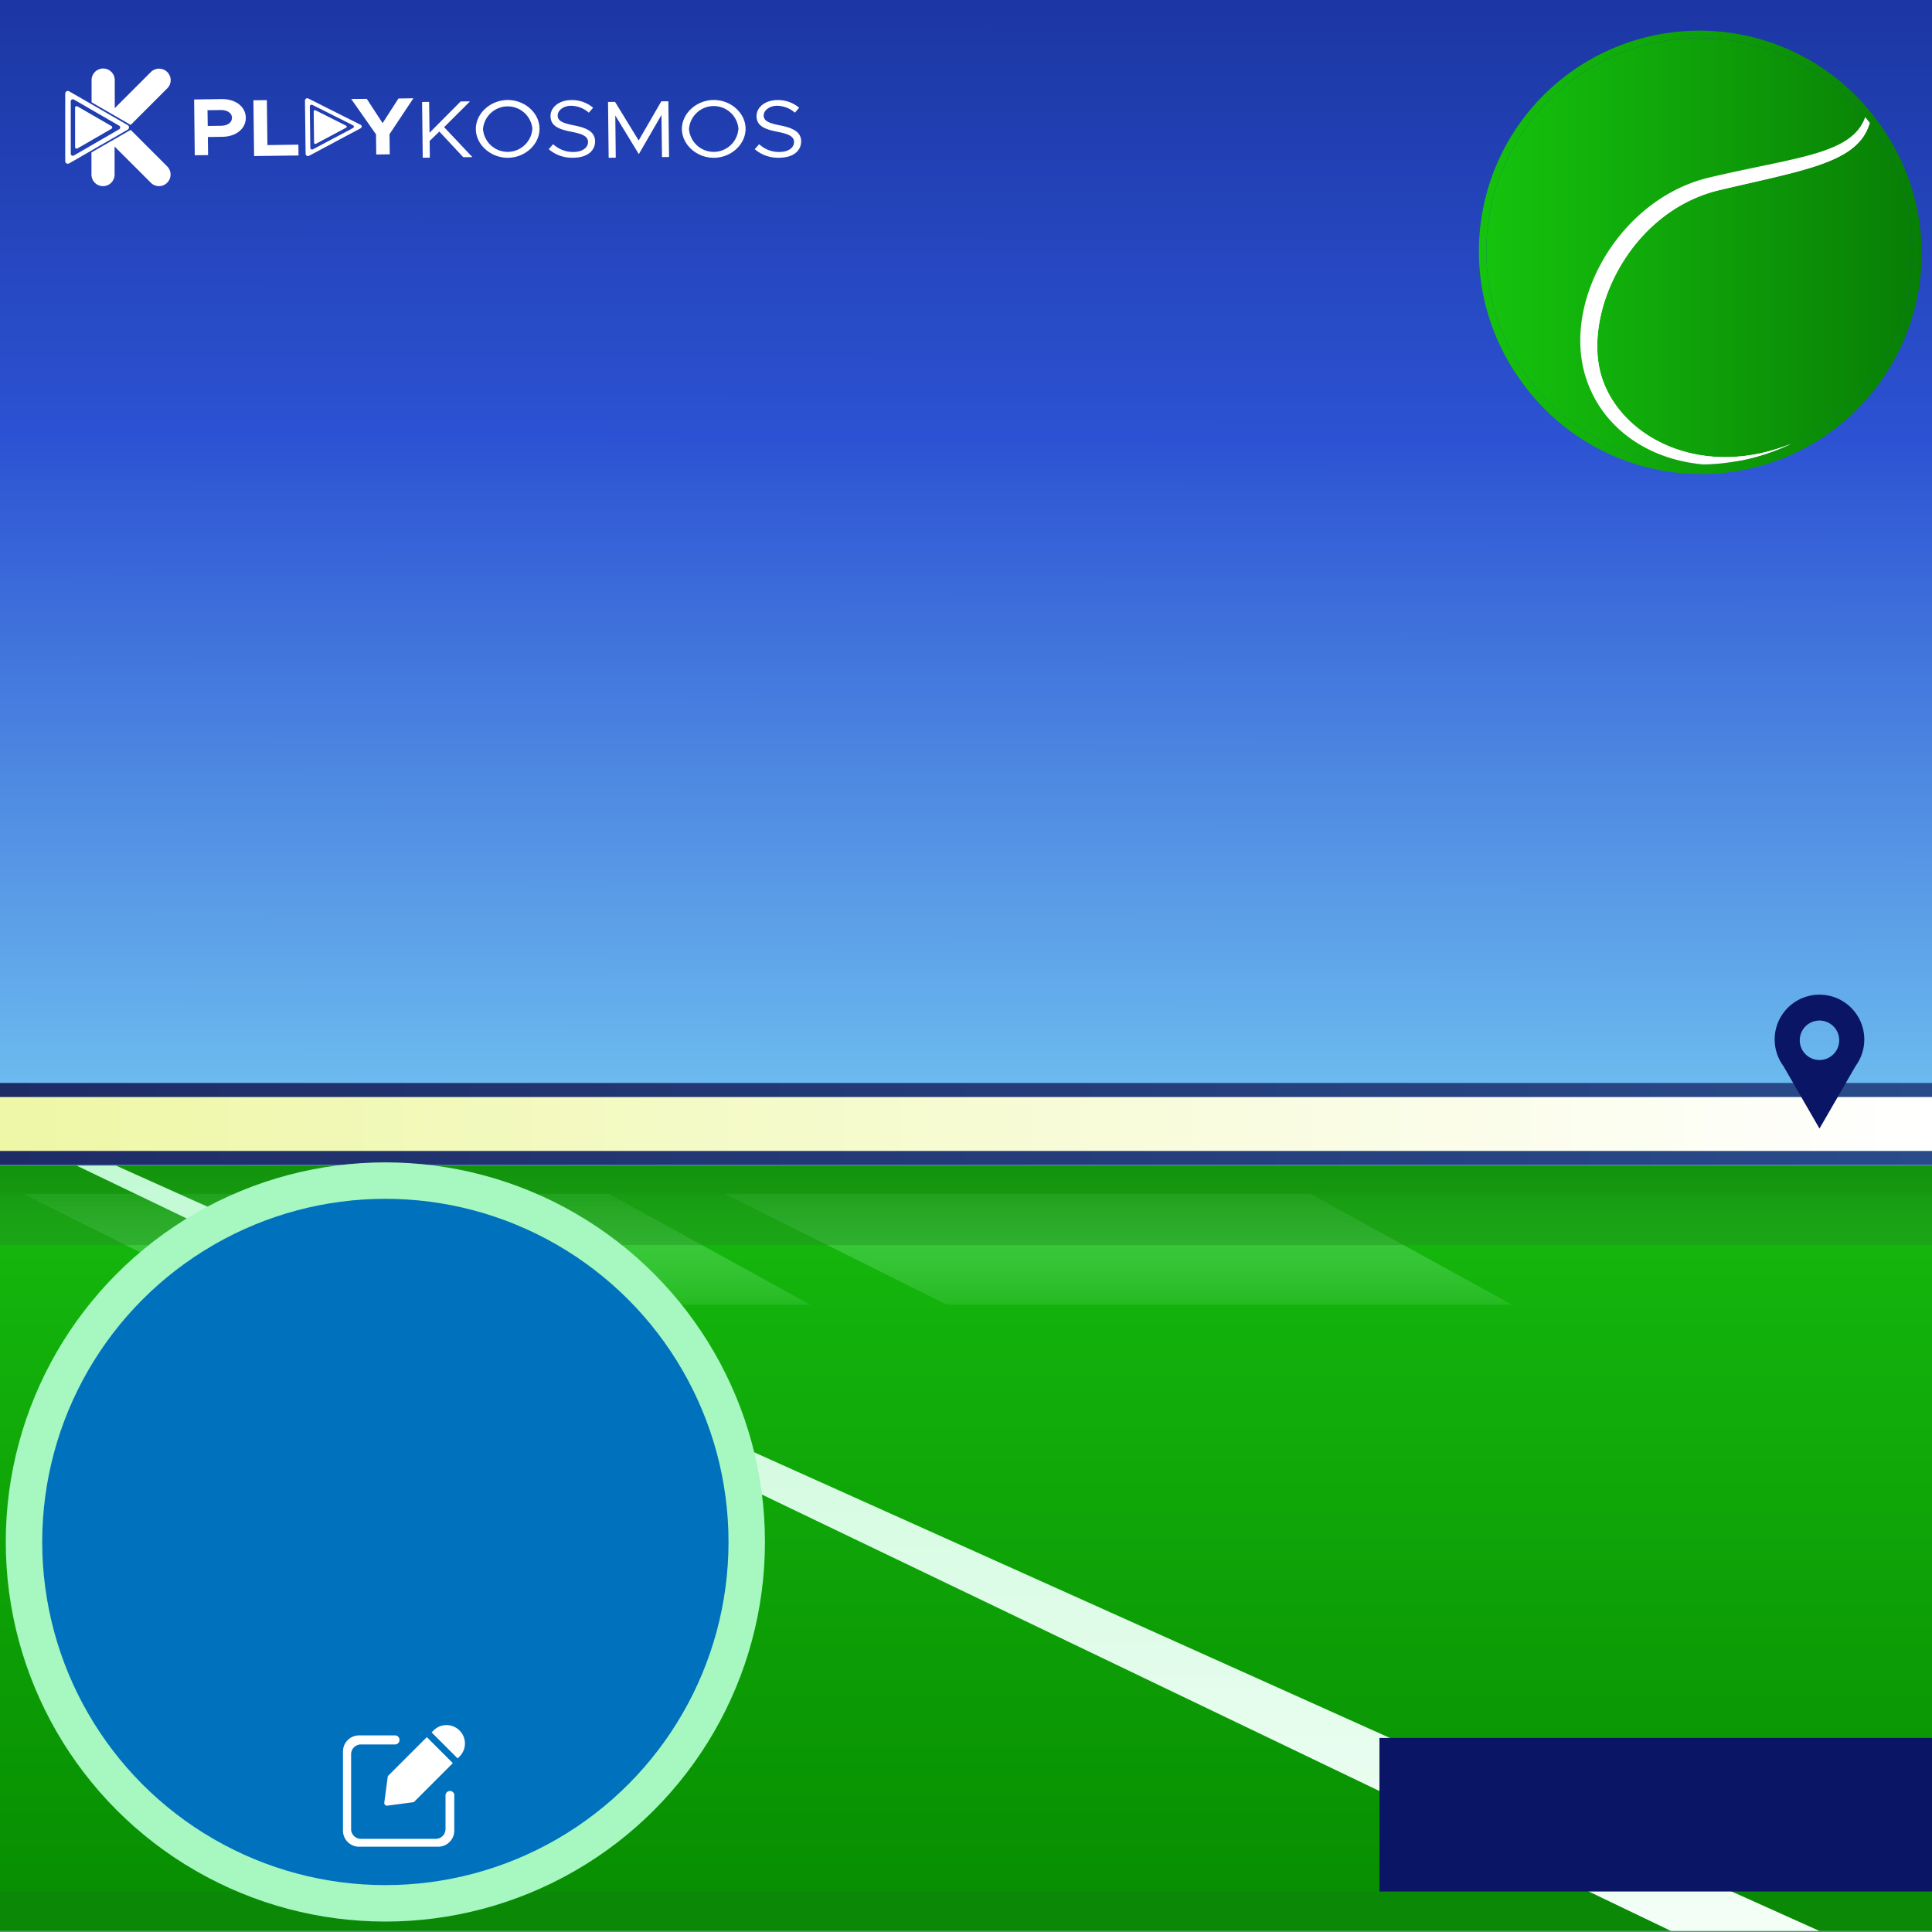 <svg xmlns="http://www.w3.org/2000/svg" xmlns:xlink="http://www.w3.org/1999/xlink" width="335" height="335">
  <rect width="100%" height="100%" fill="#808080" stroke="none"/>
  <defs>
    <linearGradient id="c" x1="167.44" x2="167.7" y1="246.44" y2="-88.65" gradientUnits="userSpaceOnUse">
      <stop offset="0" stop-color="#8df0fd"/>
      <stop offset=".51" stop-color="#2c52d3"/>
      <stop offset="1" stop-color="#09166b"/>
    </linearGradient>
    <linearGradient id="a" x1="256.43" x2="332.93" y1="43.57" y2="43.57" gradientUnits="userSpaceOnUse">
      <stop offset="0" stop-color="#15c30d"/>
      <stop offset="1" stop-color="#087e05"/>
    </linearGradient>
    <linearGradient xlink:href="#a" id="d" x1="257.72" x2="331.65" y1="43.57" y2="43.57"/>
    <linearGradient id="e" x1="0" x2="335" y1="194.9" y2="194.9" data-name="Degradado sin nombre 488" gradientUnits="userSpaceOnUse">
      <stop offset="0" stop-color="#1e2c66"/>
      <stop offset="1" stop-color="#294b8a"/>
    </linearGradient>
    <linearGradient id="f" x1="0" x2="335" y1="194.9" y2="194.9" data-name="Degradado sin nombre 173" gradientUnits="userSpaceOnUse">
      <stop offset="0" stop-color="#eef7a6"/>
      <stop offset="1" stop-color="#fff"/>
    </linearGradient>
    <linearGradient xlink:href="#a" id="g" x1="-1252.5" x2="-1252.5" y1="125.41" y2="367.91" gradientTransform="matrix(1 0 0 -1 1420 536.94)"/>
    <linearGradient id="h" x1="-1252.5" x2="-1252.5" y1="137.1" y2="358.14" gradientTransform="matrix(1 0 0 -1 1420 535)" gradientUnits="userSpaceOnUse">
      <stop offset=".15" stop-color="#19c511"/>
      <stop offset=".94" stop-color="#068900"/>
    </linearGradient>
    <linearGradient id="i" x1="-1278.92" x2="-1278.92" y1="195.91" y2="231.03" gradientTransform="matrix(-1 0 0 1 -1085 0)" gradientUnits="userSpaceOnUse">
      <stop offset="0" stop-color="#11bd09"/>
      <stop offset="1" stop-color="#a6f7c0" stop-opacity="0"/>
    </linearGradient>
    <linearGradient id="j" x1="-1157.26" x2="-1157.26" y1="195.91" y2="231.03" gradientTransform="matrix(-1 0 0 1 -1085 0)" gradientUnits="userSpaceOnUse">
      <stop offset="0" stop-color="#15c40d"/>
      <stop offset="1" stop-color="#a6f7c0" stop-opacity="0"/>
    </linearGradient>
    <linearGradient id="k" x1="-1252.5" x2="-1252.5" y1="194.16" y2="232.81" gradientTransform="matrix(1 0 0 -1 1420 418.01)" gradientUnits="userSpaceOnUse">
      <stop offset="0" stop-color="#068900"/>
      <stop offset="1" stop-color="#3c993c" stop-opacity="0"/>
    </linearGradient>
    <linearGradient id="b" x1="-1762.64" x2="-1762.64" y1="125.41" y2="367.91" data-name="Degradado sin nombre 161" gradientTransform="matrix(-1 0 .67 1 -1778.2 0)" gradientUnits="userSpaceOnUse">
      <stop offset="0" stop-color="#a6f7c0"/>
      <stop offset="1" stop-color="#fff"/>
    </linearGradient>
    <linearGradient xlink:href="#b" id="l" x1="1" x2="132.65" y1="267.37" y2="267.37" data-name="Degradado sin nombre 161"/>
  </defs>
  <g data-name="Layer 1">
    <path fill="url(#c)" d="M0 0h335v334.82H0z"/>
    <g fill-rule="evenodd">
      <path fill="url(#a)" d="M325.97 21.57a38.24 38.24 0 1 0-62.58 43.99 38.25 38.25 0 1 0 62.58-43.99Zm-10.03 52.24a36.95 36.95 0 0 1-51.49-8.99 36.97 36.97 0 1 1 51.49 8.99Z"/>
      <path fill="url(#d)" d="M315.94 73.81a36.95 36.95 0 0 1-51.49-8.99 36.97 36.97 0 1 1 51.49 8.99Z"/>
      <path fill="#fff" d="M324.19 21.32c-1.96 6.87-11.07 8.1-26 11.63-15.48 3.66-23.55 20.95-20.65 31.77 2.9 10.82 17.18 18.65 33.07 12.21a36.65 36.65 0 0 1-15.25 3.6c-9.55-.83-17.53-6.28-20.35-14.97-4.32-13.28 5.87-31.12 21.36-34.78 15.1-3.57 24.74-3.99 27.05-10.48l.79 1.01ZM310.6 76.93Z"/>
      <path fill="#fff" d="M324.19 21.32c-1.96 6.87-11.07 8.1-26 11.63-15.48 3.66-23.55 20.95-20.65 31.77 2.9 10.82 17.18 18.65 33.07 12.21a36.4 36.4 0 0 1-8.79 2.92c-11.84 1.14-22.2-4.66-25.55-14.97-4.32-13.28 5.66-29.22 21.14-32.88 14.73-3.48 24.09-4.72 26.67-10.84l.12.16ZM310.6 76.93Z"/>
    </g>
    <path fill="url(#e)" d="M0 187.78h335v14.23H0z"/>
    <path fill="url(#f)" d="M0 190.22h335v9.35H0z"/>
    <g fill="#fff" data-name="uuid-f3fdbca8-19af-4b99-a461-c604056463c2">
      <path d="M29.59 13.92c0 .53-.21 1.03-.59 1.4l-6.34 6.34-6.78-3.92v-3.85a2.01 2.01 0 0 1 4.02 0v4.86l6.27-6.27a2.02 2.02 0 0 1 3.43 1.43h-.01Zm-.6 17.76a1.99 1.99 0 0 1-2.84 0l-2.13-2.13-4.15-4.14v4.86a2 2 0 0 1-4.01 0v-3.84l6.8-3.91 4.2 4.2 2.13 2.13a2 2 0 0 1 0 2.83Zm-6.63-9.72a.43.43 0 0 0-.18-.24s-.02 0-.03-.02l-1.71-.99-4.57-2.64L12 15.84c-.23-.13-.5-.06-.62.16a.41.41 0 0 0-.07.23v11.71a.45.45 0 0 0 .68.39l3.87-2.23 6.28-3.62.07-.05a.4.4 0 0 0 .12-.17.47.47 0 0 0 .02-.31h.01Zm-9.56-4.71 3 1.74 4.87 2.81c.06.04.1.08.13.13.05.09.06.19.03.27a.36.36 0 0 1-.16.21l-4.87 2.82-3 1.74a.36.36 0 0 1-.48-.13c-.04-.05-.05-.11-.05-.18v-9.09c0-.2.15-.35.35-.35.07 0 .12 0 .18.05v-.02Z"/>
      <path d="M19.46 22.16a.28.28 0 0 1-.12.16l-3.66 2.12-2.26 1.3a.26.26 0 0 1-.36-.1.33.33 0 0 1-.04-.13v-6.84c0-.15.12-.27.27-.26.05 0 .09.01.13.03l2.26 1.31 3.66 2.12c.06.03.1.09.12.15v.15Zm43.05-.53-5.59-2.81-3.44-1.73a.4.4 0 0 0-.54.15.58.58 0 0 0-.06.17l.11 9.29c.03.22.23.38.45.36.06 0 .11-.03.16-.06l.22-.11 3.19-1.7 1.96-1.05 3.55-1.89a.4.4 0 0 0 .18-.22.26.26 0 0 0 0-.21.4.4 0 0 0-.19-.21v.02Zm-5.59 2.84-2.64 1.41c-.15.09-.35.05-.43-.1a.28.28 0 0 1-.04-.13l-.09-7.21c.02-.17.17-.3.34-.28.05 0 .08.02.13.04l2.67 1.34.96.48 3.38 1.7c.07.03.12.08.15.16v.15s0 .02-.02.03a.24.24 0 0 1-.12.14l-4.29 2.28Z"/>
      <path d="M60.13 22.02s-.06.1-.11.12l-3.22 1.72-1.99 1.06a.23.23 0 0 1-.32-.08.16.16 0 0 1-.03-.09l-.07-5.42c0-.13.12-.23.25-.22a.2.2 0 0 1 .1.03l2.01 1.01 3.26 1.64s.09.07.11.12v.12h.01Zm-21.62-4.84-2.14.03-2.71.04.03 2.65.08 7.02 2.31-.03-.04-3.13 2.54-.04c2.35-.03 4.05-1.4 4.04-3.31-.03-1.91-1.77-3.25-4.11-3.22Zm-.2 4.63-2.29.03-.04-2.73 2.3-.03c1.15 0 1.93.52 1.94 1.34 0 .84-.77 1.38-1.91 1.39Zm13.45 5.15-7.7.1-.12-9.67 2.33-.03.1 7.8 5.37-.08.02 1.88zm15.78-3.69.04 3.49-2.34.03-.04-3.49-4.3-6.13 2.7-.03 2.74 4.21 2.75-4.27 2.59-.04-4.14 6.23zm14.37 3.97-1.58.02-4.15-4.45-1.68 1.63.03 2.9-1.23.01-.11-9.67 1.22-.01.07 5.35 5.4-5.43 1.62-.01-4.49 4.47 4.9 5.19zm6.07-9.9c-2.98.04-5.5 2.35-5.47 5.07.04 2.71 2.59 4.98 5.59 4.95 3-.04 5.49-2.37 5.45-5.09-.03-2.71-2.59-4.97-5.58-4.93h.01Zm.39 8.98a4.29 4.29 0 0 1-4.62-3.93 4.3 4.3 0 0 1 8.56-.11 4.3 4.3 0 0 1-3.94 4.04Zm14.81-1.8c.02 1.54-1.25 2.81-3.77 2.83a6.18 6.18 0 0 1-4.26-1.48l.76-.87a5.07 5.07 0 0 0 3.55 1.35c1.67-.02 2.51-.85 2.5-1.72 0-1.03-1.04-1.43-2.93-1.79-2.18-.43-3.55-1.01-3.57-2.69-.02-1.55 1.5-2.78 3.58-2.8a5.66 5.66 0 0 1 3.8 1.33l-.74.86a4.74 4.74 0 0 0-3.11-1.2c-1.34.02-2.3.82-2.29 1.71 0 1 1.08 1.34 2.92 1.71 2.07.41 3.55 1.06 3.57 2.76h-.01Zm12.83 2.7-1.22.02-.1-7.3-3.92 6.79-4.08-6.7.08 7.31-1.23.02-.11-9.68 1.22-.01 4.09 6.69 3.93-6.79 1.22-.01.12 9.66zm7.7-9.88c-2.98.04-5.5 2.35-5.47 5.07.04 2.71 2.59 4.98 5.59 4.95 3-.04 5.49-2.37 5.45-5.09-.04-2.71-2.59-4.97-5.58-4.93h.01Zm.39 8.98a4.3 4.3 0 0 1-4.63-3.93 4.3 4.3 0 0 1 8.57-.11 4.3 4.3 0 0 1-3.94 4.04Zm14.81-1.8c.02 1.54-1.26 2.81-3.77 2.83a6.2 6.2 0 0 1-4.27-1.48l.76-.87a5.04 5.04 0 0 0 3.56 1.35c1.66-.02 2.51-.85 2.49-1.72 0-.75-.55-1.16-1.58-1.47-.33-.1-.72-.2-1.15-.28-.07 0-.13-.03-.2-.04-2.17-.43-3.55-1.01-3.57-2.69-.02-1.55 1.51-2.78 3.59-2.8a5.7 5.7 0 0 1 3.8 1.33l-.74.86a4.76 4.76 0 0 0-3.12-1.2c-1.33.02-2.3.82-2.29 1.71.02 1 1.09 1.34 2.93 1.71.38.08.75.16 1.09.26.37.1.69.23.99.38.92.43 1.48 1.08 1.49 2.12Z"/>
    </g>
    <path fill="url(#g)" d="M0 202.12h335v132.7H0z" transform="rotate(-180 167.5 268.47)"/>
    <path fill="url(#h)" d="M0 207.02h335v120.96H0z" transform="rotate(-180 167.5 267.5)"/>
    <path fill="url(#i)" d="M125.68 207.02h101.58l34.9 19.21h-98.01l-38.47-19.21z"/>
    <path fill="url(#j)" d="M4.01 207.02h101.58l34.91 19.21H42.48L4.01 207.02z"/>
    <path fill="url(#k)" d="M0 202.12h335v13.77H0z" transform="rotate(-180 167.5 209)"/>
    <path fill="url(#b)" d="M20.14 202.12H13.3l276.44 132.7h25.75L20.14 202.12z"/>
    <path fill="#0a1665" d="M239.19 301.35H335v26.63h-95.81zm76.3-128.88a7.77 7.77 0 0 0-6.27 12.36l6.27 10.86 6.27-10.86a7.77 7.77 0 0 0-6.27-12.36Zm0 11.33a3.42 3.42 0 1 1 0-6.84 3.42 3.42 0 0 1 0 6.84Z"/>
    <circle cx="66.82" cy="267.37" r="65.82" fill="url(#l)"/>
    <circle cx="66.82" cy="267.37" r="59.5" fill="#0071bc"/>
    <g fill="#fff">
      <path d="M78.77 311.31v6.12a2.79 2.79 0 0 1-2.78 2.78H62.25a2.79 2.79 0 0 1-2.78-2.78v-13.74a2.79 2.79 0 0 1 2.78-2.78h6.25c.43 0 .77.35.77.77v.03c0 .43-.35.77-.77.77h-5.92c-.93 0-1.7.76-1.7 1.7v12.97c0 .93.76 1.7 1.7 1.7h12.97c.93 0 1.7-.76 1.7-1.7v-5.83a.77.77 0 0 1 1.54 0Zm.58-6.41-4.51-4.51.33-.33a3.18 3.18 0 0 1 4.51 0 3.18 3.18 0 0 1 0 4.51l-.33.33Z"/>
      <path d="m78.52 305.72-6.76 6.76-.29.04-4.36.58c-.25.03-.51-.23-.48-.48l.58-4.36.04-.29 6.76-6.76 4.51 4.51Z"/>
    </g>
  </g>
</svg>

